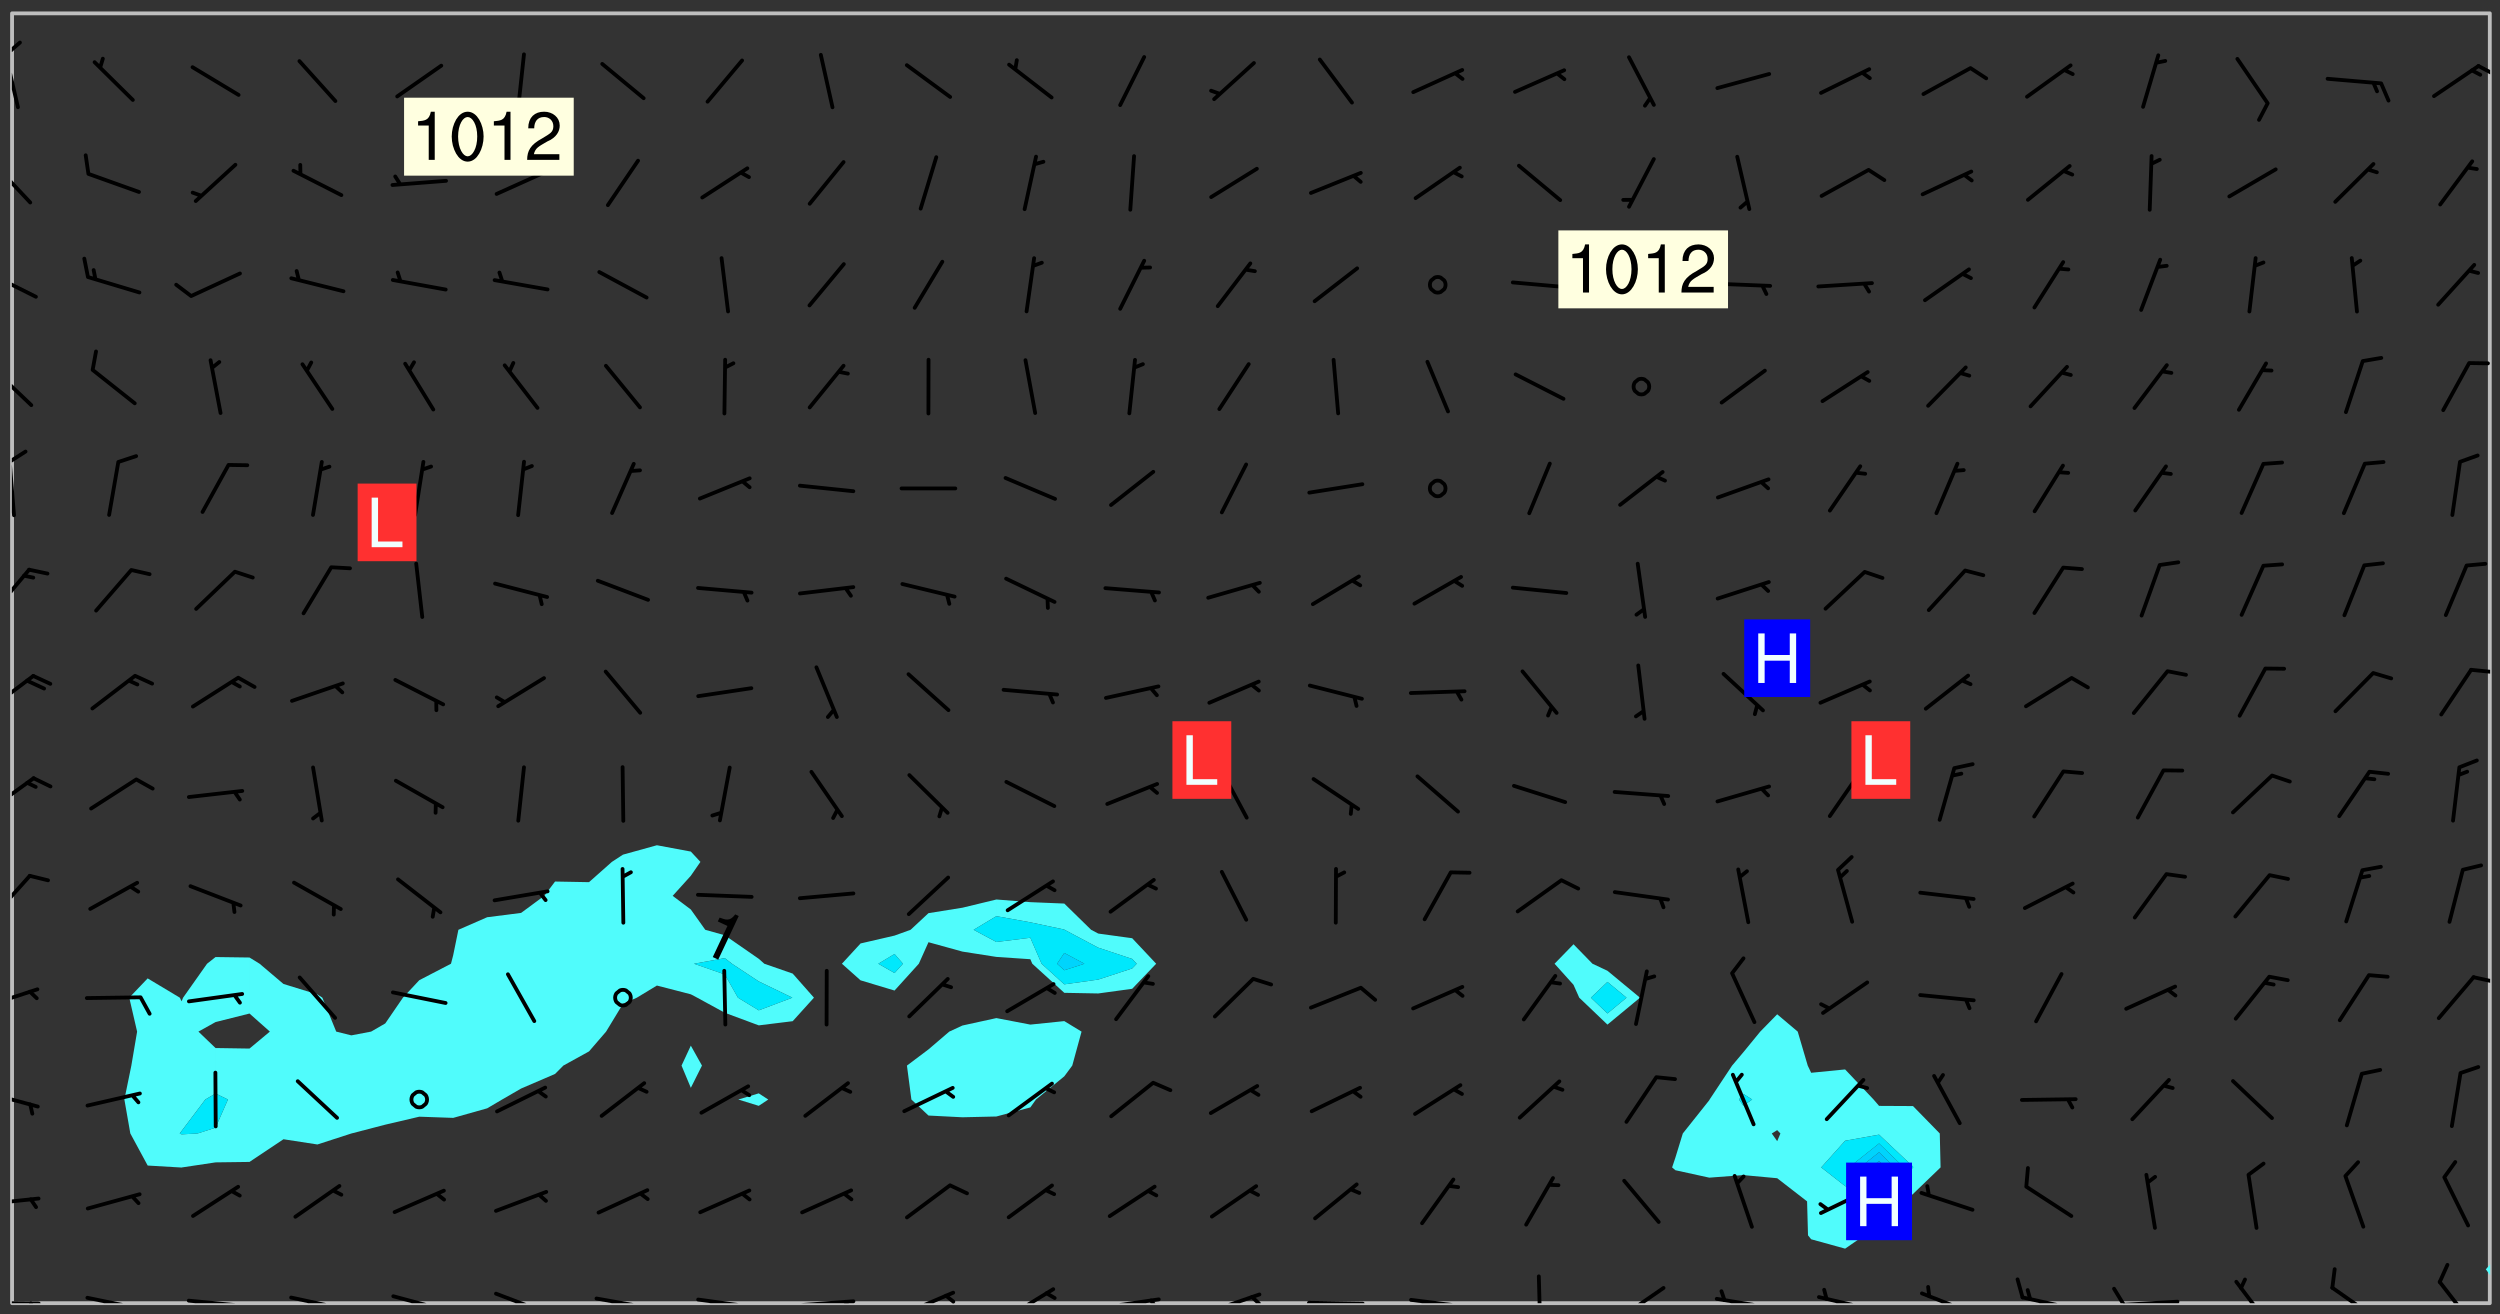 <svg xmlns="http://www.w3.org/2000/svg" role="img" xmlns:xlink="http://www.w3.org/1999/xlink" viewBox="142.45 309.95 326.84 171.84"><rect x="142.45" y="309.95" width="326.84" height="171.84" fill="#333333" stroke="none"/><defs><clipPath id="a"><path d="M144 311.672h1v168.656h-1zm0 0"/></clipPath><clipPath id="b"><path d="M144 311.672h324v168.656H144zm0 0"/></clipPath><clipPath id="c"><path d="M467 311.672h1V476h-1zm0 0"/></clipPath><clipPath id="d"><path d="M144 480h4v.328h-4zm0 0"/></clipPath><clipPath id="e"><path d="M146 480h2v.328h-2zm0 0"/></clipPath><clipPath id="f"><path d="M153 479h9v1.328h-9zm0 0"/></clipPath><clipPath id="g"><path d="M159 480h2v.328h-2zm0 0"/></clipPath><clipPath id="h"><path d="M166 479h9v1.328h-9zm0 0"/></clipPath><clipPath id="i"><path d="M172 480h2v.328h-2zm0 0"/></clipPath><clipPath id="j"><path d="M180 479h8v1.328h-8zm0 0"/></clipPath><clipPath id="k"><path d="M186 480h1v.328h-1zm0 0"/></clipPath><clipPath id="l"><path d="M193 479h8v1.328h-8zm0 0"/></clipPath><clipPath id="m"><path d="M199 480h2v.328h-2zm0 0"/></clipPath><clipPath id="n"><path d="M207 478h8v2.328h-8zm0 0"/></clipPath><clipPath id="o"><path d="M212 480h2v.328h-2zm0 0"/></clipPath><clipPath id="p"><path d="M220 479h8v1.328h-8zm0 0"/></clipPath><clipPath id="q"><path d="M226 480h1v.328h-1zm0 0"/></clipPath><clipPath id="r"><path d="M233 479h8v1.328h-8zm0 0"/></clipPath><clipPath id="s"><path d="M239 480h2v.328h-2zm0 0"/></clipPath><clipPath id="t"><path d="M246 479h9v1.328h-9zm0 0"/></clipPath><clipPath id="u"><path d="M252 479h2v1.328h-2zm0 0"/></clipPath><clipPath id="v"><path d="M260 478h8v2.328h-8zm0 0"/></clipPath><clipPath id="w"><path d="M265 479h3v1.328h-3zm0 0"/></clipPath><clipPath id="x"><path d="M273 478h8v2.328h-8zm0 0"/></clipPath><clipPath id="y"><path d="M286 479h9v1.328h-9zm0 0"/></clipPath><clipPath id="z"><path d="M292 479h2v1.328h-2zm0 0"/></clipPath><clipPath id="A"><path d="M300 478h8v2.328h-8zm0 0"/></clipPath><clipPath id="B"><path d="M305 479h3v1.328h-3zm0 0"/></clipPath><clipPath id="C"><path d="M313 480h8v.328h-8zm0 0"/></clipPath><clipPath id="D"><path d="M326 479h9v1.328h-9zm0 0"/></clipPath><clipPath id="E"><path d="M343 476h2v4.328h-2zm0 0"/></clipPath><clipPath id="F"><path d="M353 478h8v2.328h-8zm0 0"/></clipPath><clipPath id="G"><path d="M353 480h3v.328h-3zm0 0"/></clipPath><clipPath id="H"><path d="M366 479h9v1.328h-9zm0 0"/></clipPath><clipPath id="I"><path d="M367 478h2v2.328h-2zm0 0"/></clipPath><clipPath id="J"><path d="M380 479h8v1.328h-8zm0 0"/></clipPath><clipPath id="K"><path d="M380 478h2v2.328h-2zm0 0"/></clipPath><clipPath id="L"><path d="M393 478h8v2.328h-8zm0 0"/></clipPath><clipPath id="M"><path d="M406 479h8v1.328h-8zm0 0"/></clipPath><clipPath id="N"><path d="M407 478h2v2.328h-2zm0 0"/></clipPath><clipPath id="O"><path d="M419 479h9v1.328h-9zm0 0"/></clipPath><clipPath id="P"><path d="M418 478h3v2.328h-3zm0 0"/></clipPath><clipPath id="Q"><path d="M434 477h6v3.328h-6zm0 0"/></clipPath><clipPath id="R"><path d="M447 478h7v2.328h-7zm0 0"/></clipPath><clipPath id="S"><path d="M461 477h5v3.328h-5zm0 0"/></clipPath><clipPath id="T"><path d="M144 466h4v2h-4zm0 0"/></clipPath><clipPath id="U"><path d="M144 452h4v3h-4zm0 0"/></clipPath><clipPath id="V"><path d="M144 439h4v3h-4zm0 0"/></clipPath><clipPath id="W"><path d="M465 437h3v2h-3zm0 0"/></clipPath><clipPath id="X"><path d="M144 424h3v6h-3zm0 0"/></clipPath><clipPath id="Y"><path d="M144 411h4v6h-4zm0 0"/></clipPath><clipPath id="Z"><path d="M144 398h4v5h-4zm0 0"/></clipPath><clipPath id="aa"><path d="M465 397h3v2h-3zm0 0"/></clipPath><clipPath id="ab"><path d="M144 384h3v7h-3zm0 0"/></clipPath><clipPath id="ac"><path d="M144 370h1v8h-1zm0 0"/></clipPath><clipPath id="ad"><path d="M144 368h3v3h-3zm0 0"/></clipPath><clipPath id="ae"><path d="M144 357h3v7h-3zm0 0"/></clipPath><clipPath id="af"><path d="M144 345h4v4h-4zm0 0"/></clipPath><clipPath id="ag"><path d="M144 331h3v6h-3zm0 0"/></clipPath><clipPath id="ah"><path d="M144 316h2v9h-2zm0 0"/></clipPath><clipPath id="ai"><path d="M144 315h2v3h-2zm0 0"/></clipPath><clipPath id="aj"><path d="M466 318h2v2h-2zm0 0"/></clipPath><g id="ak" clip-path="url(#clip1)"><path fill="#fff" fill-opacity="0" fill-rule="evenodd" d="M0 0h1000v1000H0zm0 0"/><path fill="#d3d3d3" fill-opacity="0" fill-rule="evenodd" d="M162.152 355.867l-.234.293.059.234.117.172.176.234.293.348.113.059.117-.172.059-.234.176-.176.465-.176h.699l.234.293.289.816.059.176.176.23.352.234.699.699.172.176.234.348.234.41.289.582.41.465.23.234.234.176.117.23.176.293.172 1.164v.234l.059.289.059.117.117.117.348.41.117.172.176.176.176.234.117.172.172.352.059.234.234.406.234-.059-.176.176-.059.93h-.582l-.234-.113-.348.113-.117.117-.059.293-.059.176-.117.172-.465.293-.059.234-.059.113v.645l.059.172v.41l.059.059v.406l.059.406.117.176.059.059.23.641-.059.293v.699l-.059.582v.234l-.059.23-.055.352v1.922l.055.117h.426l-.367.117-.023.352.891 1.168 1.742.539 1.34.359v.539l.09.809.535.715 1.52.27.891-.086.09 1.164.535.18 1.16-.18 2.055-.984 1.16-.363 1.879-.176 1.695-.18-.18.719-1.516.086-1.25.09-.805.27-1.074.809.27.719.535.898-.18.625-.266.809.266 1.078.625.898.805.18 1.25-.18-.266.723.098.504.055.293v.172l.059.293v.406l.176.117.352.117h.406l.293-.176.113-.117.059-.117.117-.23.059-.176.352-.465.23-.176.176-.059.176.059.059.176.117.988.055.469.059.172.117.234.176.059.816.059h.289l.117.234.059.406.059.352v1.105l.117.293.117.348.289.699.176.352.582.754.352.176.172.059.469.234.641.465.348.234.293.176.293.055.23.062.816.348.293.176.113.172.352.352.117.176.523.641v.289l.059.352v.348l.059.352.059.289.117.059.172.059h.176l.582.234.176.117.176.289.176.234.113.234.293.23.117.117v.41l.059.055.289.234.234.117.059.117.117.172.059.117.23.234.059.176.234.059.117.059-.117.113-.059.117v.117l-.117.293-.117.289v.582l.176.117.117.059.059.117.117.117.113.059.176.348.059.352.059.406v.176l-.059.176-.117.699v.172l.117.176.293.293h.406l.176.117.117.172.117.293v.234h-.527l-.23-.234h-.234l-.176.059-.059.699.059.348.117.176.176.41.117.23.289.469.176.055h.523l.234.059.758.641.059.293v.234l.059.059.23.348v.352l-.117.172v.293l.293.289.293.176.172.059.293.176.293.117.582.406.289.234.293.176.219.16.016.012.23.176.641.523.176.234.117.176.176.176.113.172v.641l.117.176.469.117.582.117.234.059.23.113.293.117.113.059.586.352.289.172.176.062.176.055.176.059.699.352.289.176.234.055.289.176.234.117.641.406.293.117.172.059.234.059.41.059.23.059.234.117.059.172-.41.176.469.059.059.293.113.234.176.055.234.059.176.059.406.117.641.234.117.172.059.234v.176l-.059.117-.059.406.234.234.117.059.348.117.641.23.176.117.289.117.176.176.234.465.582 1.105.176.176.348.176.176.117.352.117 1.047.523.234.059.465.113.293.059.465.176.758.582.234.234.348.465.176.176.289.234.816.699.293.176.289.289.293.176.293.289.695.641.176.176.293.234.289.234.469.289.641.582.348.234.234.293.348.348.352.465.934.992.348.406.117.176.234.059.113.117.645.176.23.113.234.059.293.176.23.117.934.699.406.406.234.176.406.176.234.117.816.348.348.234.234.117.293.289.23.117.758.352.352.172.23.059.293.117.234.059.871.176h.816l.469.23.172.059.875.699.465.117.293.059.176.059.23.059.469.059.348.059.352.059.406.059h.293l.172.059v.23l.176.176h.293l.348.059.352.059.699.117h.641l.465-.234.293-.176.172-.117.41-.172.289-.176.934-.465.469-.293.523-.293.465-.172.465-.176 1.051-.465.289-.117.41-.117.289-.117.527-.176 1.516-.699.582-.348.289-.059.293-.059.348-.117.875-.23.352-.117h.113l.234-.059.875-.234.234-.059h.812l.352-.059.816-.117.172-.059.352-.055.293-.059.23-.059.816-.176.176-.059h.348l.234-.059.465-.117.758-.172.234-.059h.348l.41-.117.289-.059 1.285-.059h.289l.41-.059.23-.059h.176l.875-.117h.406l.41-.117h.348l.352-.113.871-.059h1.75l1.047.289.41.117.289.117.352.117.289.117 1.051.172.289.059h.293l.293.059.172.059.41.059.172.059.117.059h.117l.117.059.352.059h.113l.41.066 1.922.395 1.926.395 1.52.449 1.695.719 2.145.805 1.605-.719 1.43-.805 1.16-1.078 1.25-.449 3.035-.719 1.875-.359 2.145-1.348 2.234-1.254 2.5-1.258 1.695-.449 1.785-.18 1.16-.27.625.539 1.34-.27.715-.988.984-1.344.445-.18.805-.359 1.875-.539 1.785-.449 1.25-.27 1.16-.09 1.699-.09 1.961-.27 1.25-.09h.539l.625-.09h.891l2.145-.18 2.41-.18 2.59-.09 1.695.18 1.609.09 1.43.359 1.16.719 1.875.988 1.16 1.527.266.715.629.09.355.898.535.539.535 1.527 1.074.359h.535l-.805.535.09 1.707.715 2.695.891.805.895.988.715 1.258 1.785.539 1.52-.18.355 1.344 1.609-.805.98-.539.27.27.316-.215.219-.145.801.449.449-.359h.355l.535-.27.539-.719.535-.27.625-.988 1.16.449.84.371 1.395.617 1.695-.18h1.605l1.785.09.18-1.707.535-1.344.805.27.492.848.402.406-.09.539v.359l.715.449.711-.27h1.43l.359.988.445 1.258.715 1.344 1.25.629 1.695.629.715-.18.18-.539.98-.09.449.359.086 1.258-.266.629-.535.18v.539l.715.984.266.539.984.988.801 1.078-.266.359-.09.898-.625 2.332-.355 2.066-.09 1.793-.18.719-.09.539v1.438l-.98 1.883-.359 1.707-.535.898-.805 1.168-.266.539 2.055 1.254.086.359-.355.539-.09-.18v.809l.09 1.438-.445.715-1.074.094-.266.715.535.898.805.719 1.16.809 1.34.27.445.359-.355.449-1.789-.09-1.25-.449-.715-.719-.625-.09-.176 3.59-.188 1.309h89.359V311.703h-55.27v49.082l.762.125 3.289.543 2.023 2.836v2.754l2.352.332 2.348.332h4.051l-1.379 4.16-2.023.707-2.023.703-.543.344-2.594 1.617-.188.117-2.023-2.078-.73-2.742-2.672-2.078-1.375-3.5-.066-.082-1.957-2.672 2.75-1.418v-49.082H294.422v91.414l.117.031.133.012.074.074.105.047.09.059.086.059.09.059.297.297.059.09.031.117.027.117.016.137-.031.117-.059.09-.059.086-.043.105-.047.102-.027.121v.145l.176.27.148.148.074.086.074.074.043.105.062.09.059.086.043.105.059.09.047.102.043.105.059.086.117.18.074.074.062.086.059.09.043.105.059.09.059.086.062.09.059.09.043.102.117.18.074.074.059.086.074.074.09.059.105.047h.148l.133-.016.133.016.102-.047.074-.074.047-.102-.016-.133v-.148l-.047-.105-.027-.117-.047-.102-.027-.121-.043-.102-.062-.09-.043-.102-.043-.105-.031-.117-.016-.133-.012-.137.086-.059.059-.086.121-.031.043.105.016.133v.117l.059.102.059.09.09.059.148.148.059.09.043.105-.012.102.086.059.105.047.086.059.09.059.074.074-.117.027-.105.047-.086.059-.074.074-.059.09-.062.086-.027.121-.047.102-.043.105-.031.117-.012.133-.016.133v.148l.027.117.047.105.043.102.059.09.074.074.09.059.074.074.09.059.059.09.043.105.047.102.117.031.133.016h.148l.117-.031.105.043.043.105.047.102.027.121L299.5 410l.027.117.031.121.027.117.105.043.102.047.133-.016.148.148.062.086.074.074.07.074.09.062.105.043.102.043.117.031.137.016.117-.031.074-.074.027-.117-.012-.133-.031-.121-.027-.117.043-.105h.117l.09.062.117.027h.148l.133.016h.148l.133.016.133-.016h.148l.133-.016.133-.012.137.012.117-.027.133-.016.191-.059-.059.176-.016.133-.027.121-.016.133-.059.086-.133.016-.105.047-.105.043-.117.031-.117.027-.266.031h-.148l-.133.016-.074.074.059.086.148.148.117.18.074.07.09.062.09.059.086.059.09.059.102.043.105.062.105.043.086.059.105.047.102.043.18.117.059.09-.043.102-.047.105.016.133.223.223.059.09.043.102.031.121.043.102.016.133.031.117.012.137.031.117.148.148.102.043.105.043.117.031.133.016.137.016h.117l.117-.031.09-.059.043-.105.047-.102.043-.105.031-.117.012-.133v-.148l-.012-.133-.016-.133-.031-.117-.043-.105-.047-.105-.043-.102-.043-.105-.016-.133.016-.133.027-.117.031-.117.027-.121.047-.102.09-.059.086-.062.074-.074.09-.059.223-.223.059-.086.074-.074.117-.18.059-.086v-.148l-.074-.074-.102-.047-.105-.043-.102-.043-.059-.09-.047-.105-.027-.117.09-.059.117-.031.102-.043.18-.117.148-.148.012-.133-.012-.105-.09-.059-.133.016h-.148l-.133.016-.133-.016-.121-.031-.086-.059-.074-.074-.059-.09-.062-.086-.117-.18-.059-.086.031-.121.086-.059.121-.031.059-.086v-.121l-.031-.117-.059-.09-.059-.086-.047-.105-.027-.117-.016-.133.059-.09.074-.074.09-.059.117-.18.074-.074.059-.086.148-.148.121-.031.133-.016.133.016.074.074.043.105.016.133-.031.117-.117.031-.133.012-.148.148-.043.105-.047.102-.027.121-.031.117v.148l.031.117.043.105.059.09.074.07.074.074.117.031.121.027.117-.027.133-.016h.117l.09.059.074.074.047.105.059.086.102.047.133.016.105.043.086.059-.012.105-.074.074-.18.117-.059.09-.09.059-.07.074-.074.074-.062.09-.027.117-.016.133.016.133-.016.133v.148l.016.133.027.117.031.121.074.074.09.059.086.059.09.059.117.031v.086l-.102.047-.09.059-.266.031-.117.027h-.148l-.105.043-.102.047-.059.09-.062.234-.012.133-.031.121-.016.133v.293l-.012.133.012.137.016.133.133.016.133.012.121.031.086.059.074.074.047.105.043.102.016.133v.445l-.016.133v.445l.031.266.027.117.016.133.031.117.086.211.031.266v.148l-.031.117-.027.117-.031.121-.027.117-.031.117-.031.121-.012.133-.016.133.09.059.117-.031.102.016.047.105-.031.266v.441l-.043.105-.047.105-.043.102-.043.105-.059.086-.031.121-.043.117-.031.117-.016.133.016.133.059.09.105.047.086.059.059.086-.012.137-.031.117-.043.102v.445l-.016.133v.148l-.031.117-.043.105-.027.117-.047.105-.043.102-.031.121-.027.117-.031.133-.031.117-.027.117-.043.105-.031.117-.031.121-.012.133-.016.133v.297l.027.117v.148l.047.398.027.117.059.09.121.031h.148l.133-.016.059.09v.117l-.059.09-.09.059-.102.043-.105.047-.09.059-.086.059-.137.016-.117-.031-.133-.016-.102.047-.062.086-.012.137-.016.133-.031.117-.027.117-.016.133-.031.121v.297l.016.133.031.117v.148l.012.133v.148l-.027.117-.047.102-.027.121-.031.117-.059.09-.074.074-.102.043-.105.047-.117.027-.121.031-.102-.047.059-.086.105-.047.027-.117.031-.117.027-.121.031-.117v-.148l.016-.133-.031-.117-.043-.105-.105.016-.074.074-.102.043-.09.062-.074.074-.043.102-.016.133-.031.117L304.25 426l-.031.117-.027.117-.031.121-.027.117-.031.117-.043.105-.09.059h-.09l-.117-.031-.031-.086.016-.137-.031-.117v-.148l-.012-.133v-.148l-.062-.234-.027-.121-.043-.102-.047-.105-.059-.086-.059-.09-.043-.105-.062-.086-.148-.148-.07-.074-.105-.047-.105-.043-.102-.043-.297-.297-.09-.074-.086-.059-.105-.043-.09-.062-.086-.059-.105-.043-.09-.059-.086-.062-.074-.07-.105-.047-.086-.059-.105-.043-.09-.062-.102-.043-.105-.043-.086-.059-.105-.047-.105-.043-.102-.047-.09-.059-.102-.043-.105-.043-.09-.062-.117-.027-.133-.016-.133.016H299.75l-.133.016-.117-.031-.09-.059-.074-.074-.09-.059-.102-.047h-.148l-.121-.027-.102-.043-.074-.074-.117-.18-.09-.059-.102-.043-.09-.062-.105-.043-.09-.059-.086-.059-.105-.047-.059-.086-.059-.09-.043-.105-.047-.102-.074-.074-.086-.059-.074-.074-.09-.059-.223-.223-.043-.105-.031-.266.105-.043h.145l.105.043.074.074.09.059.086.059.105.047.09.059.148.148.07.074.148.148.062.086.074.074.086.059.074.074.09.062.09.059.086.059.27.176.102.047.105.043.102.043.047-.074.059-.086.074-.074.07-.074.105.043.074.074.059.09.043.102.047.105.043.105.121.027.117-.027.074-.09.043-.105.059-.09.074-.074.105-.043.117-.027.133.012.09.059.148.148.059.09.043.105.047.102.043.105.043.102.105.047.105.043.133.016.086-.059.059-.09.074-.074.105-.043.117.027.105.047.102.043.105.043.102.047.18.117v.117l-.016.133.016.133.016.137.059.086.102.047.121.027.117.031h.148l.117-.031.059-.09.18-.117.059-.09.074-.074.059-.086.117-.18.18-.117.117.031.09.059.043.074-.016.133v.117l.09.059h.148l.133-.016.133-.012.266-.031.105-.043.117-.031.121-.027.074-.074.07-.074.062-.09-.016-.105-.047-.102-.102-.043-.105-.016-.117.027-.266.031h-.148l-.074-.074-.09-.059-.117-.031-.117-.027-.133-.016h-.148l-.133.016h-.297l-.105-.047-.148-.148-.043-.102-.059-.09.223-.223.086-.059.105-.043.117-.031.133-.016.133.016.137.016.102.043.133-.012.09-.062.102-.043.062-.09-.047-.102-.09-.059-.117-.031-.102-.043-.059-.09-.062-.09v-.117l.016-.133.105-.047.074-.07v-.121l-.09-.059-.031-.117.09-.059.074-.074.043-.105.059-.09.047-.102.016-.133v-.148l-.047-.105-.043-.102-.09-.059-.133-.016-.102-.043-.137-.016-.117-.031h-.445l-.133-.016-.133-.012-.133-.016-.117-.031h-.148l-.133-.016-.133-.012-.266-.031-.121-.043-.086-.059-.074-.074v-.148l.012-.133.105-.047.102-.043.133-.016h.152l.133-.016h.293l.121.031.102.043.09.059.234.062.121-.047.09-.059.102-.043.133-.016.105.043.102.047.133.012.121-.027h.145l.121-.031.117-.027.105-.047.074-.074.086-.059.148-.148.059-.086.047-.105.027-.117.016-.105-.102-.043-.09-.059-.117-.031-.105-.043-.09-.062-.074-.086-.074-.074-.102-.043-.105-.047-.102-.043-.059-.09-.047-.102-.086-.211-.062-.086-.059-.09-.074-.074-.086-.059h-.27l-.117.031-.09.059-.102.043-.133.016-.105-.016-.027-.117-.062-.09-.117-.031-.102-.043-.148-.148-.031-.117-.016-.105.074-.074.18-.117.117-.027.117-.031.137.016.102.043.105.043.102.047.105.043.117.031.133.016.117.027.133.016.105-.016.09-.059-.074-.074-.105-.043-.074-.074-.074-.09-.148-.148-.086-.059-.09-.059-.074-.074-.09-.059-.102-.047-.121-.027-.102-.047-.105-.043-.117-.031-.102-.043-.121-.031h-.148l-.117.031-.105.043-.086.062-.18.117-.086.059-.09.059-.105.047-.086.059-.105.043-.102.043-.105.047-.074.074-.059.09-.059.086-.047.105-.059.086-.074.074-.133-.012-.117-.031h-.117l-.074.074-.09.059-.074.074-.09.059-.086.059-.105.047-.102.043-.137.016-.102-.043-.148-.148-.105-.047h-.086l-.105.047-.102.043-.121.031-.117-.031-.074-.074v-.117l.031-.121.074-.07.059-.09.074-.074.117-.031.105-.043h.293l.133-.016.137-.016.102-.043.09-.059.102-.047.09-.059.133-.012.09.059.133.012.09-.059.086-.059.105-.043.09-.059.086-.062.09-.059.148-.148.059-.086.059-.09.105-.043.133-.016.117.027.121.031.059-.059.059-.09.031-.266.027-.117.105.012.133.016.102-.043.09-.059.059-.09.074-.074.059-.09.047-.102.012-.133-.012-.133-.047-.105-.148-.148-.059-.09-.059-.086-.043-.105v-.445l.016-.133v-.148l.012-.133-.059-.059-.09.059-.102-.043-.18-.117-.086-.059-.062-.09-.059-.09-.074-.074-.086-.059-.121.031-.102.012-.105.047-.086.059-.105.043-.148.148-.09.059-.086.059-.09.062-.105.043-.133.016v-.121l.105-.043.117-.031.074-.07.043-.105v-.148l-.027-.117-.148-.148-.133-.016h-.148l-.117.031-.105.043-.102.043-.09.062-.117.027-.074-.074.012-.133-.043-.102-.043-.105-.09-.059-.117.027-.121.031-.117.031-.102.043-.121.031-.102.043-.105.043-.09.059-.102.016v-.117l.016-.133-.059-.09-.074.043-.148.148-.059.09-.074.074-.047.105-.043.102-.074.074-.059.09-.074.074-.059.086-.074.074-.09.062-.074.07-.074.074-.102.016-.133.016-.105-.043v-.121l.148-.148.043-.102.059-.09.047-.102.043-.105.059-.09.031-.117.043-.102.031-.121.027-.117.047-.105.043-.102.043-.105.074-.07.09-.062.09-.059.102-.043h.297l.266-.031.105-.043-.074-.074-.117-.031-.105-.043-.09-.059-.102-.047-.09-.059-.102-.043-.105-.043-.09-.062-.086-.059-.105-.043-.102-.043-.121-.031-.117-.031-.102-.043L297.5 410.25l-.102-.043-.09-.059-.043-.105-.016-.133.102-.043.133-.016.137.016.133-.016.102-.043.059-.09.016-.105-.09-.059-.074-.074-.102-.043-.09-.059-.148-.148-.043-.105-.016-.133v-.293l-.059-.09-.09-.059-.074-.074-.043-.105-.031-.117-.059-.09-.074-.074-.117-.027-.074-.074-.09-.059-.09-.062-.086-.059-.074-.074-.059-.086-.047-.105-.086-.059-.148-.148-.195-.059-.133.016-.102.043-.074.074-.047.102-.043.105-.059.09-.059.086-.297.297-.09.059h-.086l-.062-.086-.043-.105.031-.117.059-.09.027-.117-.012-.133-.09-.062-.105.047-.117.027-.117.031-.27.176-.102.047-.117.027-.105.047-.09.059-.102.043-.059-.086-.047-.105.016-.133.047-.105.07-.074.074-.07.059-.09v-.148l-.043-.105h-.238l-.102.047-.031.117-.027.117-.031.121-.074.043-.133.016-.074-.047-.043-.102-.043-.105-.047-.102-.043-.105-.121.031-.102.043-.133.016-.117.031-.105.043-.09.059-.102.047-.121.027-.133.016-.102-.043-.059-.09-.047-.105-.043-.102-.043-.105v-.117l.059-.09.086-.059.18-.117.102-.047.105-.043.105-.059.102-.043.09-.062.102-.043.105-.059.102-.047.09-.059.105-.043.102-.043.09-.062.102-.043.137-.016.117.031.102.043.121.031.102.043.105.047.102.043.105.043.102.047.105.043.102.043.105.047.086.059.105.043.117.031.105.043.102.047.09.059.105.043.102.043.105.047.117.027.102.047.121.027h.148l.086-.059.016-.102.059-.09-.027-.117-.074-.074-.117-.18-.074-.074-.09-.074-.18-.117-.086-.059-.105-.043-.102-.047-.27-.176-.059-.09-.074-.074-.059-.09-.043-.102-.031-.117-.016-.137v-.562l-.012-.133-.016-.133-.031-.117-.016-.133-.012-.133-.031-.121-.223-.223-.059-.086-.016-.105.031-.117.133-.016v-91.414H172.992v1.453l-.059.234-.352 1.051-.172.523-.117.348-.176.41-.117.172-.234.293-.23.059h-.352l-.117.059-.23.406v.293l.117.176.23.23.117.234.641.758.293.465.176.234.23.352.234.348.641.816.176.465.172.41.117.695.176.469.117 1.398.059.465v.875l.117 1.047v4.781l-.059.465-.352 1.281-.176.523-.113.41-.352.93L172.934 336l-.234.582-.117.176-.172.348-.176.406-.352.816-.059.293-.113.293-.117.289-.059.176-.117.875-.059.406-.059.117-.059.176-.059.172-.23.527-.117.172v.234l-.117.234-.059.172-.176.586v.289l-.059.176v.293l-.059.113-.059.527v.172l-.055.234v2.621l-.176.816-.117.176-.176.234-.117.172-.113.234-.586.934-.23.289-.293.465-.176.234-.289.352-.352.699-.113.23-.176.41-.176.23-.406.527-.816.699-.293.172-.289.234-.176.117-.176.176-.523.406-.527.176-.172.176-.234.055-.641.176h-.758m12.211 31.023l-1.074.449.359.895 1.25-.715.445-.539-.98-.09"/><path fill="#d3d3d3" fill-opacity="0" fill-rule="evenodd" d="M201.508 416.598h-.895l.449.629.98.359.805-.09.445-.988-.176.09-.715-.355-.895.355m154.621 59.07l-.059-.523v-.293l.113-.293.059-.23.469-.469h.113l.117-.113.117-.059h.176l.234-.059h.348l.234.059.117.059.23.172.059.176.117.582v.293l-.117.176-.172.289-.176.176-.527.523-.23.234-.117.059h-.176l-.117-.059-.406-.293-.176-.117-.117-.059-.059-.113-.055-.117m6.641-10.957l-.059-.172v-1.109l.059-.172.176-.059.172-.059h.176l.234-.059.117.059.059.699-.059.172-.117.176-.117.059-.234.523-.113.059h-.234l-.059-.117m9.613-14.391l-.117-.176v-.699l.293-.875.117-.172.176-.352.113-.23.117-.293.352-.758.117-.23.172-.234h.176l.117-.059h.641l.117.059.234.234.172.113.352.293.117.117.113.176v.113l.117.059.117.117v.699l-.059.176v.23l-.059.176-.348 1.051-.117.23-.117.234-.117.059-.23.234-.641.289h-.875l-.41-.117-.641-.465"/><path fill="none" stroke="#bebebe" stroke-linecap="round" stroke-linejoin="round" stroke-miterlimit="10" stroke-width=".5" d="M467.957 311.695H144.027v168.625h323.93v-168.625"/><g clip-path="url(#a)"><path fill="#fff" fill-opacity="0" fill-rule="evenodd" d="M144 475.891v4.438h.004H144V311.672h.004H144v164.219"/></g><g clip-path="url(#b)"><path fill="#fff" fill-opacity="0" fill-rule="evenodd" d="M144.004 480.328V311.672h84.324v108.781l-4.438 1.23-1.445.945-2.992 2.652-4.438-.082-1.414 1.871-3.027 2.23-4.438.566-3.758 1.641-.68 3.32-.289 1.117-4.148 2.156-2.133 2.281-2.309 3.367-1.852 1.07-2.586.492-1.977-.492-1.812-4.438-.648-.422-4.438-1.371-3.121-2.645-1.32-.812-4.438-.062-1.109.875-3.133 4.438-.195.473-.23-.473-4.207-2.523-2.406 2.523 1.027 4.438-.754 4.441-.91 4.438.777 4.438 2.266 4.191 4.184.246.254.016.051-.016 4.387-.66 4.438-.059 4.441-2.965 4.438.684 4.438-1.438h.004l4.434-1.152 4.441-1.043 4.438.156 4.438-1.25 1.949-1.148 2.488-1.438 4.441-1.91 1.078-1.09 3.359-1.855 2.23-2.586 2.207-3.633 1.816-.805 2.621-1.586 4.438 1.148v6.707l-1.215 2.609 1.215 2.906 1.457-2.906-1.457-2.609v-6.707l.832.438 3.609 1.973 4.438 1.648v8.887l-2.672.809 2.672.824 1.242-.824-1.242-.809v-8.887l4.438-.547 2.777-3.074-2.777-3.148-3.711-1.289-.727-.645-4.438-3.074-2.555-.719-1.887-2.652-2.375-1.785 2.375-2.629 1.254-1.812-1.254-1.348-4.438-.828V311.672h44.383v115.875l-4.438 1.074-4.438.711-2.34 2.176-2.098.758-4.441 1.027-2.438 2.652 2.438 2.172 4.441 1.336 3.176-3.508 1.262-2.812 4.438 1.227 4.438.695v7.996l-4.438.973-1.723.797-2.715 2.324-2.816 2.117.582 4.438 2.234 2.094 4.438.227 4.438-.102 4.441-1.188.734-1.031 3.703-3.031 1.043-1.406 1.215-4.441-2.258-1.375-4.438.457-4.441-.852v-7.996l4.441.301.254.59 4.184 3.805 4.438.082 4.438-.609 3.137-3.277-3.137-3.336-4.438-.609-.93-.492-3.508-3.43-4.438-.184-4.441-.348v-115.875h75.453v121.727l-2.477 2.547 2.477 2.754.75 1.684 3.688 3.52 4.254-3.52-4.254-3.52-1.957-.918-2.48-2.547V311.672h26.629v130.883l-2.215 2.266-2.223 2.715-1.457 1.727-2.941 4.438-.039.082-3.465 4.355-.973 3.168-.426 1.27.426.367 4.438.973 4.438-.336 4.438.41 3.906 3.027.121 4.438.414.516 4.438 1.227 2.523-1.742 1.914-.594 3.344-3.844 1.094-.969 3.605-3.473-.105-4.438-3.5-3.582-4.438-.023-.715-.832-3.723-3.934-4.438.438-.449-.941-1.309-4.441-2.684-2.266V311.672h93.203v163.617l-.559.602.559.754v3.684H144.004"/></g><path fill="#50fcfc" fill-rule="evenodd" d="M159.488 458.137l-.777-4.438.91-4.438.754-4.441-1.027-4.438 2.406-2.523 4.207 2.523.23.473.195-.473 3.133-4.438 1.109-.875 4.438.062v7.324l-4.438 1.117-2.238 1.246 2.238 2.148v5.938l-1.34.793-3.098 4.113-.246.324.246.117 2.086-.117 2.352-.754 1.621-3.684-1.621-.793v-5.938l4.438.07 2.664-2.219-2.664-2.363v-7.324l1.32.812 3.121 2.645 4.438 1.371.648.422 1.812 4.438 1.977.492 2.586-.492 1.852-1.07 2.309-3.367 2.133-2.281 4.148-2.156.289-1.117.68-3.32 3.758-1.641 4.438-.566 3.027-2.23 1.414-1.871 4.438.082 2.992-2.652 1.445-.945 4.438-1.23 4.438.828 1.254 1.348-1.254 1.812-2.375 2.629 2.375 1.785 1.887 2.652 2.555.719v2.984l-4.031.734 4.031 1.402 1.715 3.035 2.723 1.656 4.395-1.656-4.395-2.125-3.504-2.312-.934-.734v-2.984l4.438 3.074.727.645 3.711 1.289 2.777 3.148-2.777 3.074-4.438.547-4.438-1.648-3.609-1.973-.832-.438-4.438-1.148-2.621 1.586-1.816.805-2.207 3.633-2.23 2.586-3.359 1.855-1.078 1.09-4.441 1.91-2.488 1.438-1.949 1.148-4.438 1.25-4.438-.156-4.441 1.043-4.434 1.152h-.004l-4.438 1.438-4.438-.684-4.441 2.965-4.438.059-4.387.66-.051.016-.254-.016-4.184-.246-2.266-4.191"/><path fill="#00e8fc" fill-rule="evenodd" d="M166.191 458.254l-.246-.117.246-.324 3.098-4.113 1.34-.793 1.621.793-1.621 3.684-2.352.754-2.086.117"/><path fill="#fff" fill-opacity="0" fill-rule="evenodd" d="M170.629 443.574l-2.238 1.246 2.238 2.148 4.438.07 2.664-2.219-2.664-2.363-4.438 1.117"/><path fill="#50fcfc" fill-rule="evenodd" d="M232.766 452.168l-1.215-2.906 1.215-2.609 1.457 2.609-1.457 2.906"/><path fill="#00e8fc" fill-rule="evenodd" d="M237.207 437.348l-4.031-1.402 4.031-.734.934.734 3.504 2.312 4.395 2.125-4.395 1.656-2.723-1.656-1.715-3.035"/><path fill="#50fcfc" fill-rule="evenodd" d="M241.645 454.523l-2.672-.824 2.672-.809 1.242.809-1.242.824m13.312-16.406l-2.438-2.172 2.438-2.652 4.441-1.027v2.402l-2.121 1.277 2.121 1.215L260.5 435.945l-1.102-1.277v-2.402l2.098-.758 2.34-2.176 4.438-.711 4.438-1.074v2.18l-2.973 1.781 2.973 1.594 4.441-.555 1.473 3.398 2.965 2.695 4.438-.625 4.438-1.453.59-.617-.59-.629-4.438-1.473-4.406-2.336-.031-.031-4.438-.945-4.441-.805v-2.18l4.441.348 4.438.184 3.508 3.43.93.492 4.438.609 3.137 3.336-3.137 3.277-4.438.609-4.438-.082-4.184-3.805-.254-.59-4.441-.301-4.438-.695-4.438-1.227-1.262 2.812-3.176 3.508-4.441-1.336"/><path fill="#00e8fc" fill-rule="evenodd" d="M259.398 437.16l-2.121-1.215 2.121-1.277L260.5 435.945l-1.102 1.215"/><path fill="#50fcfc" fill-rule="evenodd" d="M261.602 453.699l-.582-4.438 2.816-2.117 2.715-2.324 1.723-.797 4.438-.973 4.441.852 4.438-.457 2.258 1.375-1.215 4.441-1.043 1.406-3.703 3.031-.734 1.031-4.441 1.188-4.438.102-4.438-.227-2.234-2.094"/><path fill="#00e8fc" fill-rule="evenodd" d="M272.711 433.102l-2.973-1.594 2.973-1.781 4.441.805 4.438.945v3.062l-.938 1.406.938.852 2.633-.852-2.633-1.406v-3.062l.031.031 4.406 2.336 4.438 1.473.59.629-.59.617-4.438 1.453-4.438.625-2.965-2.695-1.473-3.398-4.441.555"/><path fill="#00d4fc" fill-rule="evenodd" d="M281.59 436.797l-.938-.852.938-1.406 2.633 1.406-2.633.852"/><path fill="#50fcfc" fill-rule="evenodd" d="M348.164 438.699l-2.477-2.754 2.477-2.547 2.48 2.547 1.957.918v1.457l-2.164 2.062 2.164 2.066 2.496-2.066-2.496-2.062v-1.457l4.254 3.52-4.254 3.52-3.688-3.52-.75-1.684"/><path fill="#00e8fc" fill-rule="evenodd" d="M352.602 442.449l-2.164-2.066 2.164-2.062 2.496 2.062-2.496 2.066"/><path fill="#50fcfc" fill-rule="evenodd" d="M361.48 462.941l-.426-.367.426-1.27.973-3.168 3.465-4.355.039-.082 2.941-4.438 1.457-1.727v5.422l-.555.742.555.797 1.172-.797-1.172-.742v-5.422l2.223-2.715 2.215-2.266v15.145l-.707.438.707 1.004.422-1.004-.422-.438v-15.145l2.684 2.266 1.309 4.441.449.941 4.438-.438 3.723 3.934.715.832v3.758l-4.438.797-3.125 3.488 3.125 2.438 4.438 1.902 4.438-4.312.027-.027-.027-.109-4.438-4.176v-3.758l4.438.023 3.5 3.582.105 4.438-3.605 3.473-1.094.969-3.344 3.844-1.914.594-2.523 1.742-4.438-1.227-.414-.516-.121-4.438-3.906-3.027-4.438-.41-4.438.336-4.438-.973"/><path fill="#00e8fc" fill-rule="evenodd" d="M370.355 454.496l-.555-.797.555-.742 1.172.742-1.172.797"/><path fill="#fff" fill-opacity="0" fill-rule="evenodd" d="M374.793 457.699l-.707.438.707 1.004.422-1.004-.422-.438"/><path fill="#00e8fc" fill-rule="evenodd" d="M383.672 465.012l-3.125-2.438 3.125-3.488 4.438-.797v1.152l-3.934 3.133 3.934 3.172 3.25-3.172-3.25-3.133v-1.152l4.438 4.176.027.109-.027.027-4.438 4.312-4.438-1.902"/><path fill="#00d4fc" fill-rule="evenodd" d="M388.109 465.746l-3.934-3.172 3.934-3.133v1.152l-2.488 1.98 2.488 2.008 2.055-2.008-2.055-1.98v-1.152l3.25 3.133-3.25 3.172"/><path fill="#00c4fc" fill-rule="evenodd" d="M388.109 464.582l-2.488-2.008 2.488-1.98v1.148l-1.043.832 1.043.844.863-.844-.863-.832v-1.148l2.055 1.98-2.055 2.008"/><path fill="#00b8fc" fill-rule="evenodd" d="M388.109 463.418l-1.043-.844 1.043-.832.863.832-.863.844"/><path fill="#50fcfc" fill-rule="evenodd" d="M467.996 476.645l-.559-.754.559-.602v1.355m0-1.355v1.355l.004.004v-1.363l-.004.004"/><g clip-path="url(#c)"><path fill="#fff" fill-opacity="0" fill-rule="evenodd" d="M467.996 311.672H468v163.613-163.613h-.004"/></g><path fill="#fff" fill-opacity="0" fill-rule="evenodd" d="M231.941 435.355l5.285 2.488 4.242-9.012-5.285-2.488-4.242 9.012"/><path fill-rule="evenodd" d="M238.57 429.492l.461.219-2.684 5.695-.711-.336 1.914-4.062-1.258-.594.238-.5.531.18.254.059.246.016.242-.039.246-.117.254-.207.266-.312"/><g clip-path="url(#d)"><path fill="none" stroke="#000" stroke-linecap="round" stroke-linejoin="round" stroke-miterlimit="10" stroke-width=".5" d="M147.512 480.363l-7.023-.07"/></g><g clip-path="url(#e)"><path fill="none" stroke="#000" stroke-linecap="round" stroke-linejoin="round" stroke-miterlimit="10" stroke-width=".5" d="M146.492 480.352l.562 1.09"/></g><g clip-path="url(#f)"><path fill="none" stroke="#000" stroke-linecap="round" stroke-linejoin="round" stroke-miterlimit="10" stroke-width=".5" d="M160.758 481.039l-6.883-1.422"/></g><g clip-path="url(#g)"><path fill="none" stroke="#000" stroke-linecap="round" stroke-linejoin="round" stroke-miterlimit="10" stroke-width=".5" d="M159.754 480.832l.348 1.176"/></g><g clip-path="url(#h)"><path fill="none" stroke="#000" stroke-linecap="round" stroke-linejoin="round" stroke-miterlimit="10" stroke-width=".5" d="M174.129 480.664l-6.996-.672"/></g><g clip-path="url(#i)"><path fill="none" stroke="#000" stroke-linecap="round" stroke-linejoin="round" stroke-miterlimit="10" stroke-width=".5" d="M173.109 480.566l.469 1.133"/></g><g clip-path="url(#j)"><path fill="none" stroke="#000" stroke-linecap="round" stroke-linejoin="round" stroke-miterlimit="10" stroke-width=".5" d="M187.379 481.07l-6.867-1.484"/></g><g clip-path="url(#k)"><path fill="none" stroke="#000" stroke-linecap="round" stroke-linejoin="round" stroke-miterlimit="10" stroke-width=".5" d="M186.379 480.855l.336 1.18"/></g><g clip-path="url(#l)"><path fill="none" stroke="#000" stroke-linecap="round" stroke-linejoin="round" stroke-miterlimit="10" stroke-width=".5" d="M200.652 481.242l-6.785-1.828"/></g><g clip-path="url(#m)"><path fill="none" stroke="#000" stroke-linecap="round" stroke-linejoin="round" stroke-miterlimit="10" stroke-width=".5" d="M199.664 480.977l.277 1.195"/></g><g clip-path="url(#n)"><path fill="none" stroke="#000" stroke-linecap="round" stroke-linejoin="round" stroke-miterlimit="10" stroke-width=".5" d="M213.859 481.582l-6.566-2.504"/></g><g clip-path="url(#o)"><path fill="none" stroke="#000" stroke-linecap="round" stroke-linejoin="round" stroke-miterlimit="10" stroke-width=".5" d="M212.902 481.215l.152 1.219"/></g><g clip-path="url(#p)"><path fill="none" stroke="#000" stroke-linecap="round" stroke-linejoin="round" stroke-miterlimit="10" stroke-width=".5" d="M227.348 480.945l-6.914-1.234"/></g><g clip-path="url(#q)"><path fill="none" stroke="#000" stroke-linecap="round" stroke-linejoin="round" stroke-miterlimit="10" stroke-width=".5" d="M226.344 480.766l.375 1.168"/></g><g clip-path="url(#r)"><path fill="none" stroke="#000" stroke-linecap="round" stroke-linejoin="round" stroke-miterlimit="10" stroke-width=".5" d="M240.688 480.809l-6.961-.961"/></g><g clip-path="url(#s)"><path fill="none" stroke="#000" stroke-linecap="round" stroke-linejoin="round" stroke-miterlimit="10" stroke-width=".5" d="M239.672 480.668l.426 1.152"/></g><g clip-path="url(#t)"><path fill="none" stroke="#000" stroke-linecap="round" stroke-linejoin="round" stroke-miterlimit="10" stroke-width=".5" d="M254.023 480.074l-7.008.512"/></g><g clip-path="url(#u)"><path fill="none" stroke="#000" stroke-linecap="round" stroke-linejoin="round" stroke-miterlimit="10" stroke-width=".5" d="M253.004 480.148l.656 1.035"/></g><g clip-path="url(#v)"><path fill="none" stroke="#000" stroke-linecap="round" stroke-linejoin="round" stroke-miterlimit="10" stroke-width=".5" d="M267.066 478.949l-6.461 2.762"/></g><g clip-path="url(#w)"><path fill="none" stroke="#000" stroke-linecap="round" stroke-linejoin="round" stroke-miterlimit="10" stroke-width=".5" d="M266.125 479.348l.957.77"/></g><g clip-path="url(#x)"><path fill="none" stroke="#000" stroke-linecap="round" stroke-linejoin="round" stroke-miterlimit="10" stroke-width=".5" d="M280.148 478.492l-5.992 3.672"/></g><path fill="none" stroke="#000" stroke-linecap="round" stroke-linejoin="round" stroke-miterlimit="10" stroke-width=".5" d="M279.273 479.027l1.059.621"/><g clip-path="url(#y)"><path fill="none" stroke="#000" stroke-linecap="round" stroke-linejoin="round" stroke-miterlimit="10" stroke-width=".5" d="M293.941 479.824l-6.953 1.008"/></g><g clip-path="url(#z)"><path fill="none" stroke="#000" stroke-linecap="round" stroke-linejoin="round" stroke-miterlimit="10" stroke-width=".5" d="M292.93 479.973l.727.988"/></g><g clip-path="url(#A)"><path fill="none" stroke="#000" stroke-linecap="round" stroke-linejoin="round" stroke-miterlimit="10" stroke-width=".5" d="M307.102 479.184l-6.641 2.289"/></g><g clip-path="url(#B)"><path fill="none" stroke="#000" stroke-linecap="round" stroke-linejoin="round" stroke-miterlimit="10" stroke-width=".5" d="M306.137 479.516l.898.836"/></g><g clip-path="url(#C)"><path fill="none" stroke="#000" stroke-linecap="round" stroke-linejoin="round" stroke-miterlimit="10" stroke-width=".5" d="M320.609 480.387l-7.027-.117"/></g><g clip-path="url(#D)"><path fill="none" stroke="#000" stroke-linecap="round" stroke-linejoin="round" stroke-miterlimit="10" stroke-width=".5" d="M333.898 480.766l-6.973-.875"/></g><g clip-path="url(#E)"><path fill="none" stroke="#000" stroke-linecap="round" stroke-linejoin="round" stroke-miterlimit="10" stroke-width=".5" d="M343.824 483.84l-.195-7.023"/></g><g clip-path="url(#F)"><path fill="none" stroke="#000" stroke-linecap="round" stroke-linejoin="round" stroke-miterlimit="10" stroke-width=".5" d="M354.148 482.324l5.785-3.992"/></g><g clip-path="url(#G)"><path fill="none" stroke="#000" stroke-linecap="round" stroke-linejoin="round" stroke-miterlimit="10" stroke-width=".5" d="M354.992 481.746l-1.09-.566"/></g><g clip-path="url(#H)"><path fill="none" stroke="#000" stroke-linecap="round" stroke-linejoin="round" stroke-miterlimit="10" stroke-width=".5" d="M366.891 479.754l6.934 1.148"/></g><g clip-path="url(#I)"><path fill="none" stroke="#000" stroke-linecap="round" stroke-linejoin="round" stroke-miterlimit="10" stroke-width=".5" d="M367.898 479.922l-.391-1.164"/></g><g clip-path="url(#J)"><path fill="none" stroke="#000" stroke-linecap="round" stroke-linejoin="round" stroke-miterlimit="10" stroke-width=".5" d="M380.25 479.523l6.84 1.613"/></g><g clip-path="url(#K)"><path fill="none" stroke="#000" stroke-linecap="round" stroke-linejoin="round" stroke-miterlimit="10" stroke-width=".5" d="M381.246 479.758l-.312-1.188"/></g><g clip-path="url(#L)"><path fill="none" stroke="#000" stroke-linecap="round" stroke-linejoin="round" stroke-miterlimit="10" stroke-width=".5" d="M393.715 479.043l6.543 2.57"/></g><path fill="none" stroke="#000" stroke-linecap="round" stroke-linejoin="round" stroke-miterlimit="10" stroke-width=".5" d="M394.668 479.418l-.141-1.219"/><g clip-path="url(#M)"><path fill="none" stroke="#000" stroke-linecap="round" stroke-linejoin="round" stroke-miterlimit="10" stroke-width=".5" d="M406.871 479.57l6.859 1.516"/></g><path fill="none" stroke="#000" stroke-linecap="round" stroke-linejoin="round" stroke-miterlimit="10" stroke-width=".5" d="M406.871 479.57l-.656-2.363"/><g clip-path="url(#N)"><path fill="none" stroke="#000" stroke-linecap="round" stroke-linejoin="round" stroke-miterlimit="10" stroke-width=".5" d="M407.867 479.793l-.328-1.184"/></g><g clip-path="url(#O)"><path fill="none" stroke="#000" stroke-linecap="round" stroke-linejoin="round" stroke-miterlimit="10" stroke-width=".5" d="M420.109 480.531l7.016-.406"/></g><g clip-path="url(#P)"><path fill="none" stroke="#000" stroke-linecap="round" stroke-linejoin="round" stroke-miterlimit="10" stroke-width=".5" d="M420.109 480.531l-1.277-2.098"/></g><g clip-path="url(#Q)"><path fill="none" stroke="#000" stroke-linecap="round" stroke-linejoin="round" stroke-miterlimit="10" stroke-width=".5" d="M434.816 477.523l4.23 5.609"/></g><path fill="none" stroke="#000" stroke-linecap="round" stroke-linejoin="round" stroke-miterlimit="10" stroke-width=".5" d="M435.434 478.34l.516-1.113"/><g clip-path="url(#R)"><path fill="none" stroke="#000" stroke-linecap="round" stroke-linejoin="round" stroke-miterlimit="10" stroke-width=".5" d="M447.371 478.309l5.75 4.039"/></g><path fill="none" stroke="#000" stroke-linecap="round" stroke-linejoin="round" stroke-miterlimit="10" stroke-width=".5" d="M447.371 478.309l.305-2.434"/><g clip-path="url(#S)"><path fill="none" stroke="#000" stroke-linecap="round" stroke-linejoin="round" stroke-miterlimit="10" stroke-width=".5" d="M461.41 477.551l4.305 5.555"/></g><path fill="none" stroke="#000" stroke-linecap="round" stroke-linejoin="round" stroke-miterlimit="10" stroke-width=".5" d="M461.41 477.551l1.008-2.238"/><g clip-path="url(#T)"><path fill="none" stroke="#000" stroke-linecap="round" stroke-linejoin="round" stroke-miterlimit="10" stroke-width=".5" d="M147.492 466.641l-6.984.746"/></g><path fill="none" stroke="#000" stroke-linecap="round" stroke-linejoin="round" stroke-miterlimit="10" stroke-width=".5" d="M146.477 466.75l.688 1.016m13.539-1.684l-6.777 1.863m5.793-1.594l.84.895m13.023-2.141l-5.902 3.816m5.043-3.262l1.07.598M186.824 465l-5.758 4.027m4.922-3.441l1.09.559m13.402-.531l-6.441 2.801m5.504-2.395l.961.762m13.359-1.008l-6.574 2.48m5.617-2.121l.922.812m13.254-1.398l-6.383 2.934m5.453-2.508l.977.742m13.289-1.125l-6.426 2.848m5.492-2.434l.965.758m13.277-1.188l-6.41 2.879m5.477-2.461l.969.754m12.891-1.832l-5.633 4.199m5.633-4.199l2.219 1.047m11.113-1.027l-5.664 4.16m4.84-3.555l1.105.531m13.137-.984l-5.871 3.855m5.016-3.297l1.078.59m13.051-1.211l-5.789 3.98m4.945-3.402l1.09.566m12.895-1.375l-5.441 4.441m4.652-3.797l1.129.477m12.301-1.758l-4.094 5.715m3.5-4.883l1.215.164m12.402-1.184l-3.508 6.09m2.996-5.203l1.227.043m8.59-.578l4.516 5.387m9.926-6.02l2.258 6.652m-1.93-5.684l.844-.895m10.109 4.781l6.324-3.059m-5.402 2.613l-.992-.723m13.211-1.465l6.676 2.207m-5.703-1.887l-.207-1.207m12.941.074l5.891 3.832m-5.891-3.832l.215-2.441m15.484.891l1.121 6.934m-.957-5.926l.977-.742m12.211-.273l1.051 6.949m-1.051-6.949l1.969-1.461m10.699 1.625l2.344 6.625m-2.344-6.625l1.66-1.809m11.27 1.969l3.113 6.301m-3.113-6.301l1.434-1.992"/><g clip-path="url(#U)"><path fill="none" stroke="#000" stroke-linecap="round" stroke-linejoin="round" stroke-miterlimit="10" stroke-width=".5" d="M147.391 454.617l-6.781-1.836"/></g><path fill="none" stroke="#000" stroke-linecap="round" stroke-linejoin="round" stroke-miterlimit="10" stroke-width=".5" d="M146.406 454.348l.27 1.199m14.062-2.637l-6.848 1.578m5.852-1.348l.805.926m10.062-3.883l.043 7.027m10.723-5.906l5.141 4.789m11.766-2.395l-.02-.199-.059-.191-.094-.18-.457-.375-.191-.059-.199-.02-.199.02-.195.059-.457.375-.094.18-.059.191-.02.199.02.199.059.191.094.176.457.379.195.059.199.02.199-.02.191-.059.457-.379.094-.176.059-.191.02-.199m15.445-1.559l-6.301 3.113m5.383-2.66l.996.719m12.871-1.754l-5.57 4.281m4.762-3.66l1.117.508m13.281-.719l-6.117 3.461m5.227-2.957l1.035.66m12.902-1.57l-5.582 4.27M252.5 452.184l1.113.512m13.391-.52l-6.336 3.047m5.414-2.602l.988.727m12.91-1.73l-5.66 4.16m4.836-3.555l1.109.531m12.945-1.25l-5.488 4.387m5.488-4.387l2.25.973m11.355-.547l-6.07 3.539m5.188-3.023l1.043.645m13.281-.926l-6.324 3.066m5.402-2.621l.992.727m13.051-1.52l-5.934 3.766m5.07-3.219l1.066.605m12.734-1.645l-5.18 4.746m4.426-4.055l1.156.41m12.277-1.648l-3.91 5.84m3.91-5.84l2.441.25m7.562-.57l2.715 6.48m-2.32-5.535l.777-.953m15.898.684l-4.797 5.133m4.098-4.387l1.188.316m8.75-1.582l3.355 6.172m-2.867-5.273l.676-1.023m17.344 3.16l-7.027.102m6.004-.09l.59 1.078m12.629-3.609l-4.789 5.141m4.09-4.395l1.188.316m7.883-.914l5.098 4.84m11.746-5.793l-1.961 6.75m1.961-6.75l2.402-.504m10.5.41l-1.133 6.938m1.133-6.938l2.324-.785"/><g clip-path="url(#V)"><path fill="none" stroke="#000" stroke-linecap="round" stroke-linejoin="round" stroke-miterlimit="10" stroke-width=".5" d="M147.34 439.289l-6.68 2.191"/></g><path fill="none" stroke="#000" stroke-linecap="round" stroke-linejoin="round" stroke-miterlimit="10" stroke-width=".5" d="M146.367 439.605l.887.852m13.574-.121l-7.027.098m7.027-.098l1.184 2.148m12.098-2.586l-6.961.969m5.949-.828l.719.996m12.445 1.988l-4.633-5.281m12.188 1.949l6.887 1.387m11.598 2.367l-3.449-6.121m16.062 3.059l-.02-.199-.059-.191-.094-.176-.461-.379-.191-.059-.199-.02-.199.02-.191.059-.461.379-.094.176-.059.191-.02.199.02.199.059.191.094.18.461.375.191.059.199.02.199-.02.191-.059.461-.375.094-.18.059-.191.02-.199m12.219-3.512l.145 7.023m13.254-7.023l-.02 7.027m15.844-5.965l-5.039 4.902m4.305-4.191l1.168.375m13.391-.414l-6.059 3.555m5.18-3.035l1.043.641m12.227-2.195l-4.211 5.625m3.602-4.805l1.211.188m13.117-.656l-5.016 4.922m5.016-4.922l2.34.738m11.73.422l-6.527 2.605m6.527-2.605l1.871 1.582m11.398-1.691l-6.438 2.82m5.5-2.41l.965.762m12.129-2.605l-4.121 5.691m3.523-4.863l1.215.168M357.75 436.941l-1.418 6.883m1.211-5.879l1.18-.348m10.172-.41l2.922 6.391m-2.922-6.391l1.492-1.949m10.395 7.141l5.781-3.992m-4.941 3.41l-1.09-.562m19.953-.508l-6.996-.688m5.977.59l.469 1.133m12.031-4.473l-3.328 6.188m18.18-4.547l-6.398 2.906m5.465-2.48l.973.746m12.27-2.461l-4.387 5.488m4.387-5.488l2.414.453m-3.051.344l1.207.227m12.461-1.23l-3.816 5.898m3.816-5.898l2.441.211m11.238.062l-4.551 5.352"/><g clip-path="url(#W)"><path fill="none" stroke="#000" stroke-linecap="round" stroke-linejoin="round" stroke-miterlimit="10" stroke-width=".5" d="M465.836 437.707l2.398.527"/></g><g clip-path="url(#X)"><path fill="none" stroke="#000" stroke-linecap="round" stroke-linejoin="round" stroke-miterlimit="10" stroke-width=".5" d="M146.344 424.453l-4.688 5.23"/></g><path fill="none" stroke="#000" stroke-linecap="round" stroke-linejoin="round" stroke-miterlimit="10" stroke-width=".5" d="M146.344 424.453l2.383.586m11.656.32l-6.137 3.418m5.246-2.922l1.031.668m13.387 1.809l-6.559-2.527m5.602 2.16l.148 1.219m13.902-.387l-6.117-3.457m5.227 2.953l-.031 1.227m13.953-.297l-5.551-4.309m4.742 3.684l-.207 1.207m15.02-3.324l-6.93 1.176m5.922-1.004l.75.973m10.059-4.07l.102 7.027m-.086-6.004l1.074-.594m15.785 3.219l-7.02-.27m20.324-.18l-7 .629m19.387-2.707l-5.145 4.785m18.852-4.281l-5.926 3.777m5.062-3.227l1.07.605m12.977-1.348l-5.66 4.16m4.836-3.555l1.105.531m11.801 4.074l-3.195-6.262m14.93-.383l-.031 7.027m.023-6.004l1.086-.57M332.121 424l-3.422 6.137M332.121 424l2.453.047m12.012.98l-5.719 4.082m5.719-4.082l2.195 1.094m11.738 1.434l-6.957-.973m5.945.832l.422 1.152m9.77-4.949l1.316 6.902m-1.125-5.898l.953-.77m11.902-.172l1.852 6.777m-1.852-6.777l1.785-1.684m-1.516 2.668l.891-.84m16.57 3.656l-6.98-.824m5.965.707l.445 1.141m13.523-3.039l-6.254 3.207m5.344-2.738l1.004.699m12.164-2.402l-4.141 5.676m4.141-5.676l2.43.344m11.055-.211l-4.48 5.41m4.48-5.41l2.406.496m9.727-1.141l-2.117 6.699m2.117-6.699l2.414-.445m-2.723 1.418l1.207-.219m12.23-.809l-1.746 6.809m1.746-6.809l2.387-.574"/><g clip-path="url(#Y)"><path fill="none" stroke="#000" stroke-linecap="round" stroke-linejoin="round" stroke-miterlimit="10" stroke-width=".5" d="M146.844 411.691l-5.688 4.125"/></g><path fill="none" stroke="#000" stroke-linecap="round" stroke-linejoin="round" stroke-miterlimit="10" stroke-width=".5" d="M146.844 411.691l2.207 1.078m-3.035-.477l1.102.535m13.152-.977l-5.91 3.805m5.91-3.805l2.141 1.199m11.711.305l-6.98.797m5.965-.684l.695 1.012m10.715 2.738l-1.141-6.934m.977 5.926l-.977.746m16.941-1.469l-6.113-3.469m5.223 2.965l-.031 1.227m10.809 1.035l.746-6.984m12.988 7.004l-.094-7.023m12.719 6.965l1.285-6.906m-1.098 5.902l-1.172.367m16.934.078l-3.984-5.789m3.406 4.945l-.566 1.09m14.969-.676l-5.004-4.934m4.277 4.219l-.352 1.176m15.031-1.344l-6.273-3.164m19.711.273l-6.52 2.617m5.57-2.238l.938.789m11.723 3.238l-3.312-6.199m17.891 5.055l-5.84-3.906m4.992 3.336l-.125 1.223m14.02-.301l-5.305-4.609m19.316 3.367l-6.699-2.125m20.168 1.328l-7.004-.531m5.984.453l.496 1.125m13.711-2.293l-6.75 1.957m5.77-1.672l.855.879m12.062-3.074l-3.996 5.781m3.996-5.781l2.438.285m9.84-.773l-1.918 6.758m1.918-6.758l2.398-.52m-2.676 1.5l1.199-.258m13.344-.293l-3.82 5.898m3.82-5.898l2.445.211m10.641-.348l-3.363 6.172m3.363-6.172l2.453.027m11.738.648l-5.113 4.82m5.113-4.82l2.324.785m10.41-1.281l-3.953 5.809m3.953-5.809l2.441.27m-3.016.578l1.219.133m11.109-1.562l-.828 6.977m.828-6.977l2.285-.891m-2.406 1.906L465 410.836"/><g clip-path="url(#Z)"><path fill="none" stroke="#000" stroke-linecap="round" stroke-linejoin="round" stroke-miterlimit="10" stroke-width=".5" d="M146.801 398.32l-5.602 4.238"/></g><path fill="none" stroke="#000" stroke-linecap="round" stroke-linejoin="round" stroke-miterlimit="10" stroke-width=".5" d="M146.801 398.32l2.227 1.031m-3.039-.414l2.223 1.031m11.895-1.664l-5.582 4.27m5.582-4.27l2.23 1.02m-3.043-.398l1.117.512m13.184-.887l-5.926 3.773m5.926-3.773l2.137 1.211m-3-.66l1.07.602m13.469-.406l-6.648 2.281m5.68-1.949l.898.836m13.191 1.57l-6.258-3.195m5.348 2.73l.02 1.227m8.082-.52l5.988-3.676m-5.117 3.141l-1.059-.621m14.238-3.375l4.516 5.387m14.531-3.215l-6.949 1.043m18.125 2.727l-2.672-6.5m2.285 5.555l-.785.945m15.766-.898l-5.227-4.699m19.43 2.656l-7-.617m5.98.527l.477 1.129m13.789-2.102l-6.863 1.508m5.863-1.289l.797.934m13.316-1.781l-6.461 2.77m5.52-2.367l.957.77M320.5 401.305l-6.809-1.73m5.82 1.477l.289 1.191m14.121-1.922l-7.023.234m6.004-.199l.609 1.062m12.445 1.734l-4.461-5.43m3.809 4.641l-.469 1.133m12.617.43l-.824-6.977m.703 5.965l-1.008.695m16.609-.785l-5.156-4.773m4.406 4.082l-.312 1.184m15.027-4.27l-6.453 2.781m5.512-2.375l.961.766m12.836-1.945l-5.535 4.332m4.73-3.703l1.121.496m13.219-.812l-5.973 3.703m5.973-3.703l2.121 1.234m10.414-2.117l-4.414 5.469m4.414-5.469l2.41.469m10.379-.82l-3.363 6.172m3.363-6.172l2.453.027m11.648.559l-4.938 5m4.938-5l2.352.703m10.449-1.121l-3.906 5.84"/><g clip-path="url(#aa)"><path fill="none" stroke="#000" stroke-linecap="round" stroke-linejoin="round" stroke-miterlimit="10" stroke-width=".5" d="M465.516 397.52l2.441.246"/></g><g clip-path="url(#ab)"><path fill="none" stroke="#000" stroke-linecap="round" stroke-linejoin="round" stroke-miterlimit="10" stroke-width=".5" d="M146.258 384.43l-4.516 5.387"/></g><path fill="none" stroke="#000" stroke-linecap="round" stroke-linejoin="round" stroke-miterlimit="10" stroke-width=".5" d="M146.258 384.43l2.398.508m-3.059.277l1.203.254m12.816-1l-4.602 5.309m4.602-5.309l2.391.547m11.156-.324l-5.07 4.863m5.07-4.863l2.332.766m10.262-1.344l-3.625 6.02m3.625-6.02l2.449.133m9.449 6.367l-.793-6.98M213.977 388l-6.805-1.754m5.816 1.5l.285 1.191m13.902-.566l-6.57-2.496m20.102 1.555l-7-.613m5.98.523l.48 1.129m13.84-1.762l-6.977.832m5.965-.711l.699 1.008m13.555.113l-6.828-1.648m5.836 1.406l.305 1.188m13.754-.25l-6.332-3.043m5.41 2.602l.051 1.227m14.523-2.023l-7.004-.566m5.984.484l.488 1.125m13.719-2.301l-6.75 1.949m5.77-1.664l.852.879m13.078-2l-6.02 3.621m5.145-3.094l1.051.633m13.18-1.098l-6.098 3.496m5.211-2.984l1.035.652m13.613.938l-6.992-.703m17.297 3.828l-.973-6.957m.832 5.945l-.992.723m17.305-4.27l-6.688 2.16m5.715-1.844l.883.852m12.625-2.492l-5.125 4.809m5.125-4.809l2.32.789m10.809-.973l-4.754 5.176m4.754-5.176l2.375.617m10.445-.996l-3.766 5.934m3.766-5.934l2.449.191m10.168-.531l-2.371 6.613m2.371-6.613l2.43-.355m11.125.449l-2.848 6.426m2.848-6.426l2.449-.176m10.742.125l-2.602 6.527m2.602-6.527l2.438-.27m10.938.293l-2.719 6.48m2.719-6.48l2.441-.223"/><g clip-path="url(#ac)"><path fill="none" stroke="#000" stroke-linecap="round" stroke-linejoin="round" stroke-miterlimit="10" stroke-width=".5" d="M143.719 370.305l.562 7.008"/></g><g clip-path="url(#ad)"><path fill="none" stroke="#000" stroke-linecap="round" stroke-linejoin="round" stroke-miterlimit="10" stroke-width=".5" d="M143.719 370.305l2.07-1.32"/></g><path fill="none" stroke="#000" stroke-linecap="round" stroke-linejoin="round" stroke-miterlimit="10" stroke-width=".5" d="M157.918 370.348l-1.203 6.922m1.203-6.922l2.332-.766m12.078 1.152l-3.398 6.148m3.398-6.148l2.453.039m9.742-.43l-1.156 6.93m.988-5.922l1.164-.391m12.285-.625l-1.09 6.941m.934-5.93l1.16-.402m12.152-.629l-.77 6.984m.656-5.969l1.141-.453m13.32-.285l-2.836 6.43m2.426-5.492l1.223-.09m14.34 1.043l-6.512 2.648m5.562-2.262l.941.785m13.562.516l-6.988-.727m20.32.363h-7.027m20.066 1.367l-6.473-2.734m19.316-.805l-5.527 4.34m17.668-5.301l-3.18 6.266m18.375-3.684l-6.941 1.102m17.809-.551l-.02-.199-.059-.191-.094-.176-.461-.379-.191-.059-.199-.02-.199.02-.191.059-.457.379-.098.176-.059.191-.02.199.02.199.059.191.098.176.457.379.191.059.199.02.199-.02.191-.059.461-.379.094-.176.059-.191.02-.199m13.637-3.246l-2.691 6.492m17.441-5.395l-5.559 4.297m4.75-3.672l1.117.504m13.535-.168l-6.617 2.371m5.656-2.023l.906.824m12.051-2.883l-3.977 5.797m3.395-4.953l1.223.137m12.059-1.316l-2.746 6.469m2.348-5.527l1.223-.105m12.973-.586l-3.707 5.969m3.168-5.102l1.223.082m12.785-.848l-4.02 5.766m3.438-4.926l1.215.148m12.098-1.316l-2.848 6.422m2.848-6.422l2.445-.176m10.816.152l-2.742 6.469m2.742-6.469l2.445-.219m10-.023l-1 6.953m1-6.953l2.309-.832"/><g clip-path="url(#ae)"><path fill="none" stroke="#000" stroke-linecap="round" stroke-linejoin="round" stroke-miterlimit="10" stroke-width=".5" d="M141.457 358.07l5.086 4.848"/></g><path fill="none" stroke="#000" stroke-linecap="round" stroke-linejoin="round" stroke-miterlimit="10" stroke-width=".5" d="M154.562 358.309l5.504 4.367m-5.504-4.367l.441-2.41m14.973 1.145l1.309 6.902m-1.121-5.898l.957-.77m10.871.293l3.906 5.844m-3.336-4.992l.578-1.082m12.281.16l3.676 5.988m-3.141-5.117l.621-1.059m11.852.398l4.289 5.566m-3.664-4.758l.508-1.117m12.102.371l4.453 5.438m11.137-6.23l-.098 7.027m.082-6.004l1.094-.562m14.402.324l-4.43 5.453m3.785-4.66l1.207.238m10.547-1.816l-.016 7.027m12.688-6.969l1.27 6.91M290.836 357l-.742 6.988m.637-5.973l1.137-.457m13.836-.004l-3.844 5.879m14.938-6.441l.598 7m14.363-.254L329.062 357.25m11.535 1.645l6.258 3.195m11.207-1.598l-.02-.199-.059-.191-.094-.176-.457-.379-.191-.055-.199-.02-.203.02-.191.055-.457.379-.094.176-.059.191-.02.199.02.199.059.191.094.18.457.375.191.059.203.02.199-.02.191-.059.457-.375.094-.18.059-.191.02-.199m15.121-2.086l-5.652 4.176m19.094-3.988l-5.91 3.801m5.051-3.25l1.07.602m12.609-1.762L394.523 363m4.207-4.285l1.176.348m12.777-1.152l-4.766 5.164m4.074-4.41l1.188.309m12.555-1.285L421.5 363.297m3.617-4.793l1.211.195m12.379-1.238l-3.551 6.062m3.035-5.18l1.227.051m11.93-1.238l-2.203 6.672m2.203-6.672l2.422-.414m11.488.672l-3.391 6.156m3.391-6.156l2.453.039"/><g clip-path="url(#af)"><path fill="none" stroke="#000" stroke-linecap="round" stroke-linejoin="round" stroke-miterlimit="10" stroke-width=".5" d="M140.855 345.605l6.289 3.145"/></g><path fill="none" stroke="#000" stroke-linecap="round" stroke-linejoin="round" stroke-miterlimit="10" stroke-width=".5" d="M153.949 346.168l6.73 2.02m-6.73-2.02l-.48-2.406m1.461 2.699l-.238-1.203m12.75 3.395l6.379-2.949m-6.379 2.949l-1.957-1.48m15.051-.844l6.82 1.699m-5.828-1.453l-.297-1.191m12.574 1.168l6.914 1.254m-5.91-1.07l-.371-1.168m12.676 1.004l6.922 1.219m-5.914-1.043l-.379-1.168m13.055-.066l6.188 3.336m9.797-5.156l.852 6.973m15.133-6.188l-4.492 5.402m17.371-5.715l-3.617 6.027m15.617-6.492l-.988 6.957m.844-5.945l1.152-.418m13.383-.258l-3.141 6.285m2.684-5.371l1.227-.031m13.105-.535l-4.262 5.59m3.645-4.773l1.211.199m13.371-.371l-5.559 4.301m17.117-2.148l-.02-.199-.059-.195-.094-.176-.461-.375-.191-.059-.199-.02-.199.02-.191.059-.457.375-.098.176-.059.195-.02.199.02.199.059.191.098.176.457.375.191.059.199.02.199-.02.191-.059.461-.375.094-.176.059-.191.02-.199m8.793-.312l7 .621m13.164.75l-6.699-2.121m5.727 1.812l.219 1.207m14.23-1.816l-7.023-.281m6 .238l.535 1.105m13.801-1.426l-7.016.441m5.992-.375l.645 1.043m13.062-2.906l-5.754 4.035m4.918-3.445l1.094.555m12.062-2.094l-3.766 5.934m3.219-5.07l1.223.098m12.004-1.277l-2.492 6.57m2.129-5.617l1.215-.152m11.625-1.008l-.816 6.98m.699-5.965l1.141-.445m11.543-.578l.68 6.996m-.582-5.977l1.023-.68m14.895.555l-4.719 5.207m4.031-4.449l1.191.301"/><g clip-path="url(#ag)"><path fill="none" stroke="#000" stroke-linecap="round" stroke-linejoin="round" stroke-miterlimit="10" stroke-width=".5" d="M141.598 331.301l4.805 5.125"/></g><path fill="none" stroke="#000" stroke-linecap="round" stroke-linejoin="round" stroke-miterlimit="10" stroke-width=".5" d="M154.008 332.68l6.613 2.367m-6.613-2.367l-.355-2.43m14.387 5.984l5.184-4.742m-4.43 4.051l-1.156-.41m13.176-2.863l6.266 3.188m-5.352-2.723l-.023-1.227m12.055 2.629l7.004-.547m-5.984.465l-.66-1.035m13.254 2.285l6.41-2.883m12.082-1.465l-3.945 5.812m18.234-4.816l-5.895 3.82m5.039-3.266l1.07.598m12.367-1.969l-4.43 5.453M264.855 330.5l-2.043 6.727m15.086-6.797l-1.496 6.867m1.277-5.867l1.18-.332m11.852-.738l-.492 7.008m16.547-5.355l-5.973 3.703m19.562-3.164l-6.52 2.625m5.57-2.242l.938.789m12.961-1.852l-5.785 3.984m4.941-3.406l1.09.566m12.875 3.098l-5.398-4.5m14.391 5.367l3.246-6.234m-2.773 5.328l-1.227.008m16.484 1.203l-1.582-6.844m1.352 5.848l-.926.805m16.75-4.934l-6.145 3.406m6.145-3.406l2.059 1.336m11.367-1.121l-6.363 2.977m5.438-2.543l.98.734m12.809-1.891l-5.461 4.422m4.668-3.777l1.129.477m10.371-2.422l-.246 7.023m.211-6l1.102-.539m15.16 1.254l-6.066 3.543m18.844-4.242l-4.992 4.945m4.266-4.227l1.172.363m12.469-1.43l-4.188 5.641m3.578-4.82l1.211.184"/><g clip-path="url(#ah)"><path fill="none" stroke="#000" stroke-linecap="round" stroke-linejoin="round" stroke-miterlimit="10" stroke-width=".5" d="M143.203 317.125l1.594 6.844"/></g><g clip-path="url(#ai)"><path fill="none" stroke="#000" stroke-linecap="round" stroke-linejoin="round" stroke-miterlimit="10" stroke-width=".5" d="M143.203 317.125l1.852-1.613"/></g><path fill="none" stroke="#000" stroke-linecap="round" stroke-linejoin="round" stroke-miterlimit="10" stroke-width=".5" d="M154.816 318.078l5 4.938m-4.273-4.219l.352-1.176m11.727 1.113l6.02 3.625m7.953-4.422l4.703 5.223m8.082-.602l5.762-4.023m10.059 5.508l.75-6.988m-.641 5.969l-1.137.457m17.426-.691l-5.414-4.48m18.281-.453l-4.516 5.387m14.809-6.125l1.527 6.859m9.719-5.508l5.664 4.156m7.703-4.223l5.562 4.293m-4.754-3.668l.203-1.211m13.512 5.875l3.141-6.285m9.145 5.504l5.203-4.723m-4.445 4.035l-1.156-.414m18.418 1.555l-4.207-5.633m18.621 1.367l-6.402 2.898m5.469-2.477l.973.75m13.289-1.137l-6.43 2.832m5.496-2.422l.961.762m11.699 3.359l-3.254-6.23m2.781 5.324l-.695 1.012m9.465-2.301l6.781-1.844m13.078-.629l-6.305 3.102m5.387-2.648l.996.719m13.16-1.316l-6.152 3.395m6.152-3.395l2.055 1.34m11.035-1.695l-5.703 4.102m4.875-3.504l1.102.543m11.188-2.457l-1.992 6.738m1.703-5.758l1.199-.246m13.391 5.535l-3.965-5.801m3.965 5.801l-1.137 2.172m15.969-4.773l-7-.598m7 .598l.965 2.254m-1.98-2.344l.48 1.129m13.262-3.309l-5.82 3.938"/><g clip-path="url(#aj)"><path fill="none" stroke="#000" stroke-linecap="round" stroke-linejoin="round" stroke-miterlimit="10" stroke-width=".5" d="M466.473 318.578l2.168 1.148"/></g><path fill="none" stroke="#000" stroke-linecap="round" stroke-linejoin="round" stroke-miterlimit="10" stroke-width=".5" d="M465.625 319.152l1.086.574"/><path fill="#00f" fill-rule="evenodd" d="M383.801 472.086h8.617V461.941h-8.617v10.145"/><path fill="azure" fill-rule="evenodd" d="M385.633 463.773h.832v2.824h3.289v-2.824h.832v6.48h-.832v-2.918h-3.289v2.918h-.832v-6.48"/><path fill="#ff3030" fill-rule="evenodd" d="M295.727 414.387h7.695v-10.145h-7.695v10.145"/><path fill="azure" fill-rule="evenodd" d="M297.559 406.074h.836v5.742h3.191v.738h-4.027v-6.48"/><path fill="#ff3030" fill-rule="evenodd" d="M384.496 414.387h7.691v-10.145h-7.691v10.145"/><path fill="azure" fill-rule="evenodd" d="M386.328 406.074h.832v5.742h3.195v.738h-4.027v-6.48"/><path fill="#00f" fill-rule="evenodd" d="M370.484 401.074h8.621v-10.148h-8.621v10.148"/><path fill="azure" fill-rule="evenodd" d="M372.316 392.762h.836v2.82h3.285v-2.82h.832v6.477h-.832v-2.914h-3.285v2.914h-.836v-6.477"/><path fill="#ff3030" fill-rule="evenodd" d="M189.207 383.32h7.691v-10.148h-7.691v10.148"/><path fill="azure" fill-rule="evenodd" d="M191.039 375.008h.836v5.738h3.191v.742h-4.027v-6.48"/><path fill="#ffffe0" fill-rule="evenodd" d="M346.184 350.262h22.18v-10.191H346.184v10.191"/><path fill-rule="evenodd" d="M349.684 341.902h.508v6.297h-.789v-4.492h-1.387v-.555l.559-.066.254-.051.23-.09.203-.141.172-.211.141-.297.109-.395m4.812 0l.23.02.219.055.207.09.195.121.184.148.172.176.301.422.246.492.18.547.109.578.039.594-.039.59-.109.586-.18.555-.246.5-.301.43-.172.18-.184.152-.195.125-.207.09-.219.059-.23.02-.23-.02-.219-.059-.207-.09-.195-.125-.188-.152-.168-.18-.305-.43-.242-.5-.18-.555-.113-.586-.035-.59h.832l.027.562.082.504.129.445.16.371.191.301.211.223.223.137.227.047.227-.047.223-.137.211-.223.191-.301.16-.371.125-.445.082-.504.031-.562-.031-.562-.082-.5-.125-.438-.16-.363-.191-.293-.211-.215-.223-.133-.227-.043-.227.043-.223.133-.211.215-.191.293-.16.363-.129.438-.082.5-.027.562h-.832l.035-.594.113-.578.18-.547.242-.492.305-.422.168-.176.188-.148.195-.121.207-.09.219-.055.23-.02m5.09 0h.512v6.297h-.789v-4.492h-1.387v-.555l.559-.066.254-.051.227-.09.203-.141.176-.211.141-.297.105-.395m2.824 2.176h.785l.023-.316.059-.285.098-.254.141-.215.18-.176.223-.129.266-.078.309-.027.238.02.223.062.207.102.176.141.152.172.113.207.07.234.023.266-.02.27-.066.223-.109.191-.156.172-.199.164-.25.164-.633.391-.539.312-.438.316-.344.324-.266.336-.191.352-.125.371-.066.391-.023.422h4.215v-.742h-3.332l.082-.285.113-.234.148-.203.188-.18.23-.172.277-.176.719-.418.414-.203.348-.23.281-.254.219-.266.164-.277.109-.285.062-.285.023-.281-.043-.383-.121-.348-.188-.309-.25-.262-.305-.215-.344-.156-.383-.098-.406-.035-.434.035-.398.098-.355.164-.305.234-.246.305-.188.375-.117.445-.039.52"/><path fill="#ffffe0" fill-rule="evenodd" d="M195.277 332.914h22.18v-10.191h-22.18v10.191"/><path fill-rule="evenodd" d="M198.777 324.555h.508v6.293H198.5v-4.488h-1.391v-.555l.562-.066.25-.055.23-.09.203-.141.176-.211.141-.293.105-.395m4.812 0l.23.02.219.055.207.09.199.121.184.148.172.176.301.418.242.496.18.547.113.578.039.59-.039.594-.113.586-.18.551-.242.504-.301.43-.172.18-.184.152-.199.121-.207.094-.219.055-.23.023-.227-.023-.219-.055-.211-.094-.195-.121-.184-.152-.172-.18-.301-.43-.242-.504-.184-.551-.109-.586-.039-.594h.832l.031.562.082.508.125.441.164.375.188.301.211.223.223.137.227.047.227-.047.223-.137.211-.223.191-.301.164-.375.125-.441.082-.508.027-.562-.027-.559-.082-.504-.125-.434-.164-.367-.191-.293-.211-.211-.223-.133-.227-.043-.227.043-.223.133-.211.211-.188.293-.164.367-.125.434-.082.504-.031.559h-.832l.039-.59.109-.578.184-.547.242-.496.301-.418.172-.176.184-.148.195-.121.211-.09.219-.055.227-.02m5.094 0h.508v6.293h-.785v-4.488h-1.391v-.555l.562-.066.25-.055.23-.09.203-.141.172-.211.145-.293.105-.395m2.824 2.176h.785l.02-.316.059-.289.102-.25.137-.215.184-.176.223-.129.266-.078.309-.027.238.02.223.062.203.102.18.137.148.176.113.203.07.238.027.266-.023.266-.066.227-.109.191-.152.172-.203.16-.246.168-.633.387-.539.316-.438.316-.348.324-.262.336-.191.352-.125.367-.07.395-.02.418h4.211v-.738h-3.332l.082-.285.117-.238.145-.199.188-.18.23-.172.281-.176.715-.418.418-.203.344-.234.281-.25.219-.266.164-.277.113-.285.062-.285.02-.281-.043-.383-.117-.348-.191-.309-.25-.262-.301-.215-.348-.156-.379-.102-.406-.031-.438.031-.398.098-.352.168-.305.234-.25.305-.184.375-.117.445-.039.52"/></g></defs><use xlink:href="#ak"/></svg>